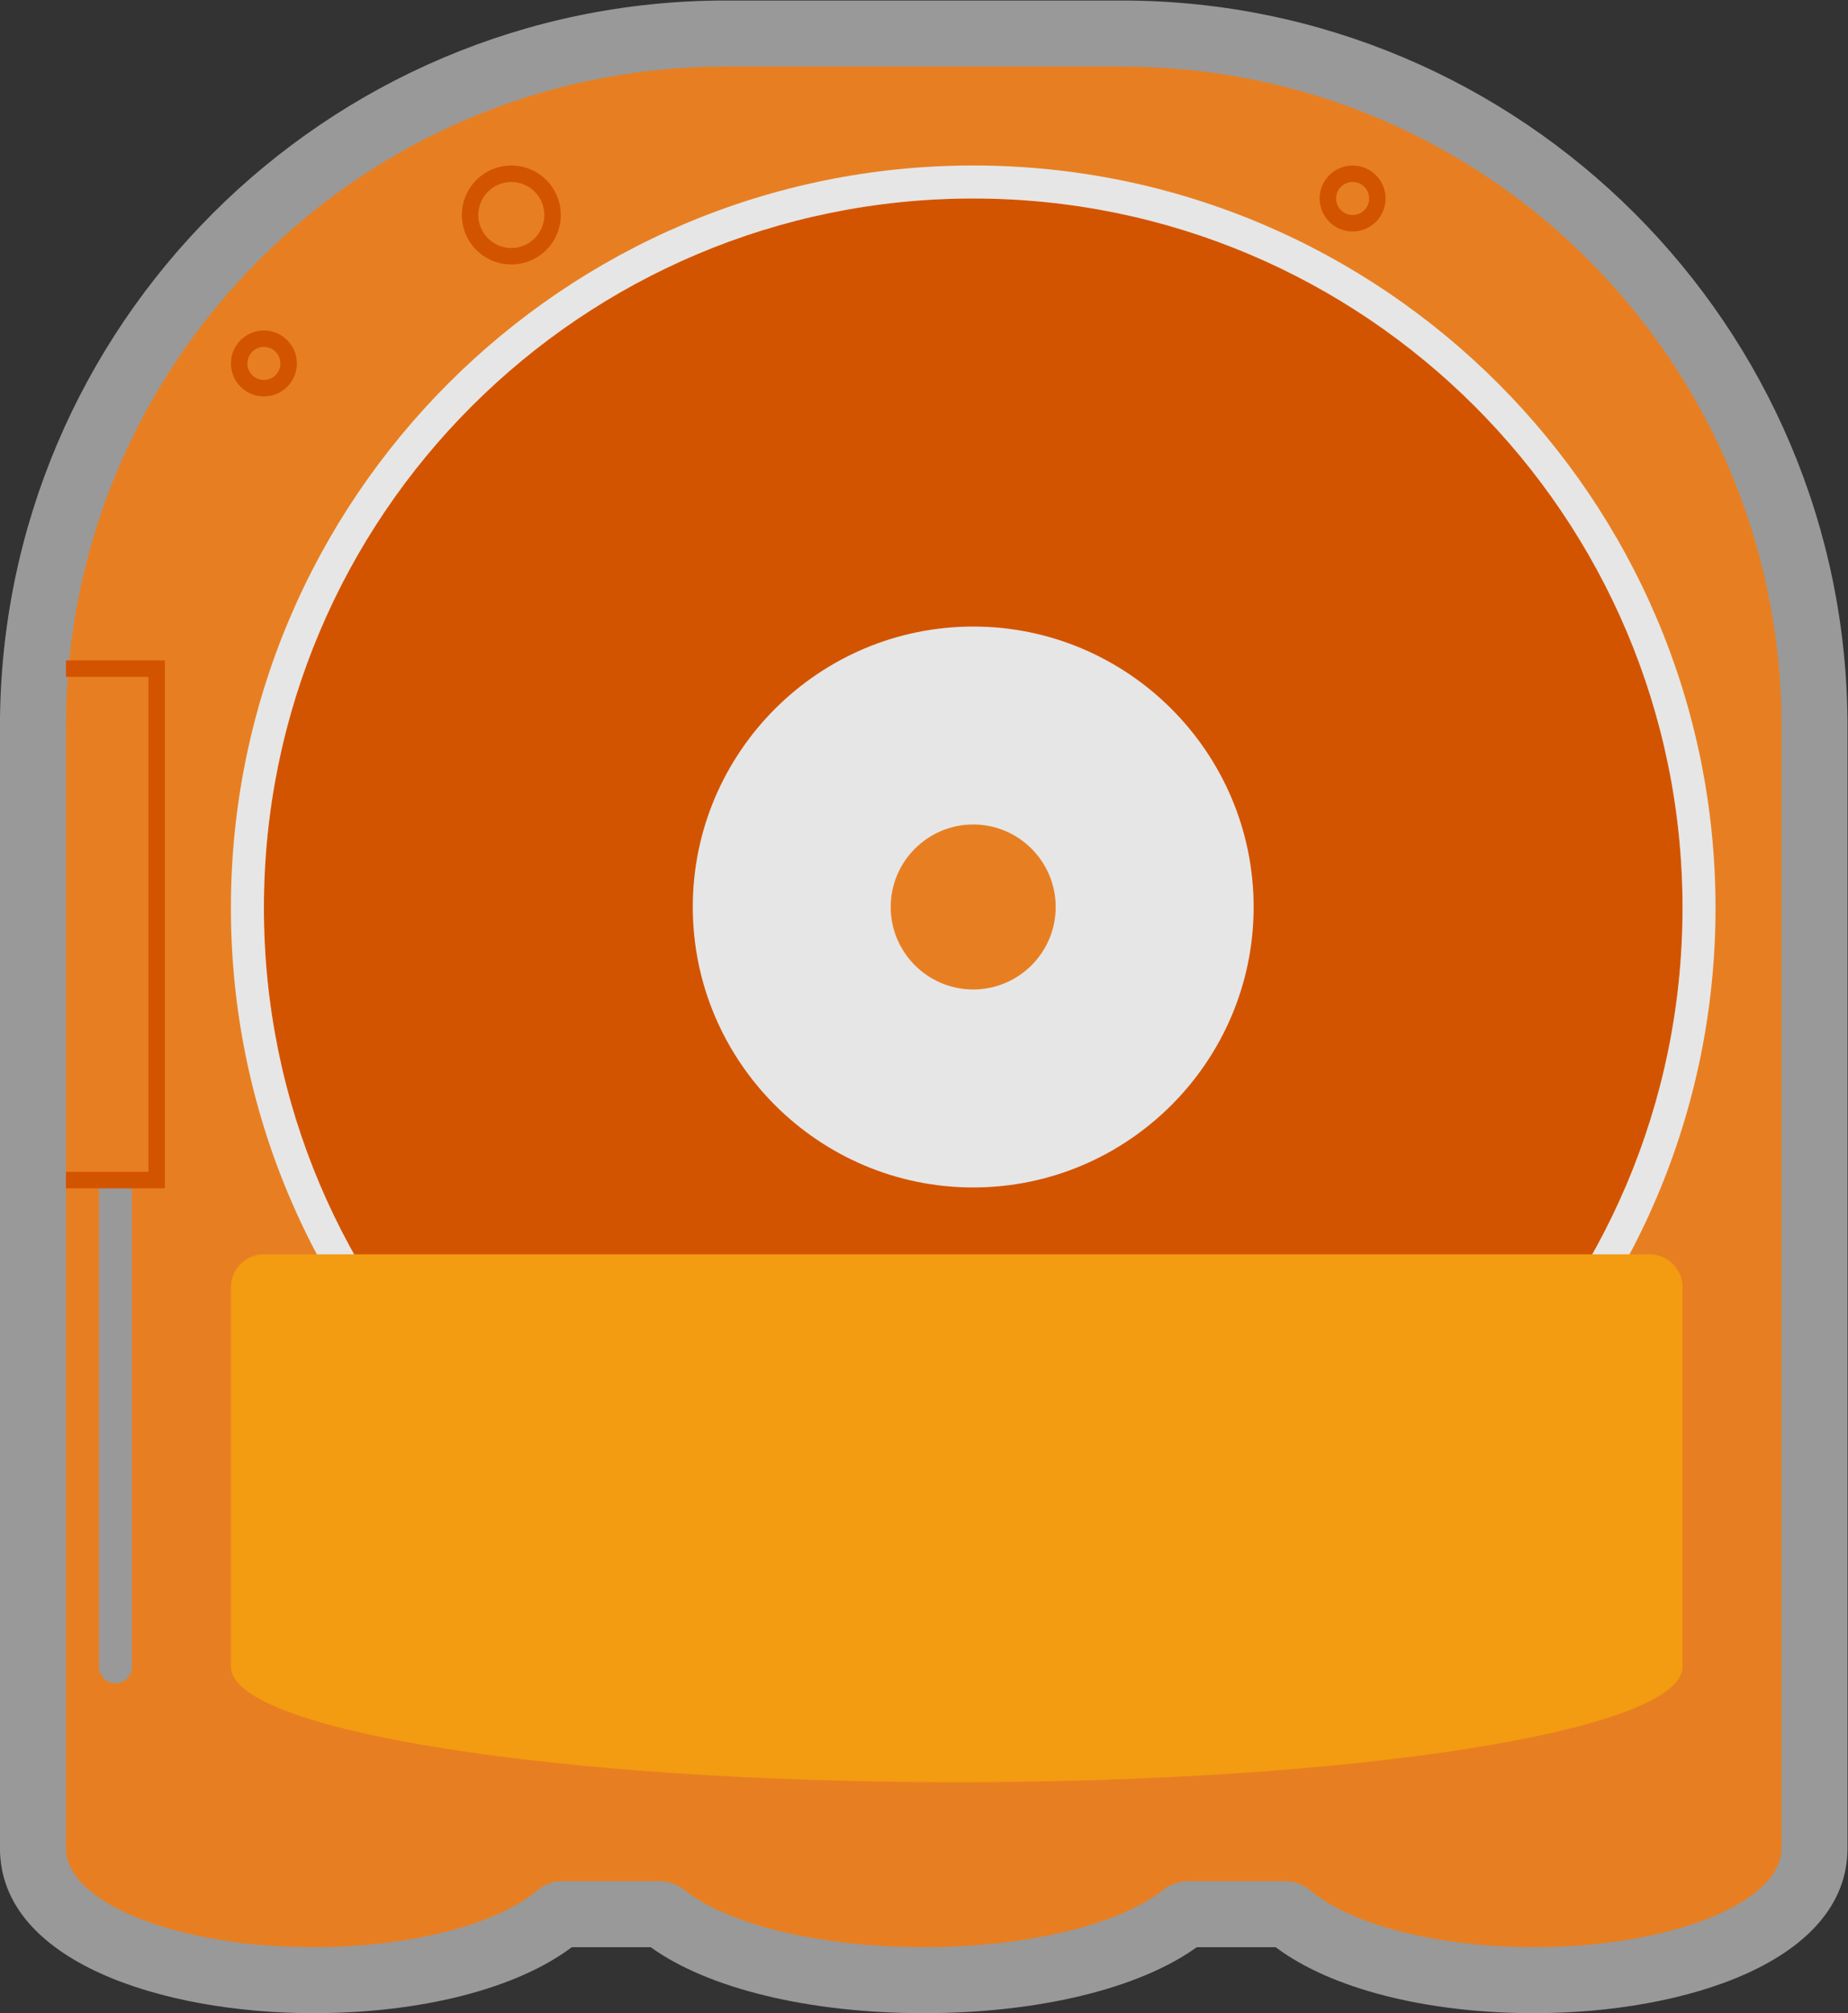 <?xml version="1.0" encoding="UTF-8" standalone="no"?>
<svg
   xmlns:dc="http://purl.org/dc/elements/1.1/"
   xmlns:cc="http://creativecommons.org/ns#"
   xmlns:rdf="http://www.w3.org/1999/02/22-rdf-syntax-ns#"
   xmlns:svg="http://www.w3.org/2000/svg"
   xmlns="http://www.w3.org/2000/svg"
   viewBox="0 0 298.667 325.333"
   height="325.333"
   width="298.667"
   xml:space="preserve"
   id="svg2"
   version="1.1"><rect x="0" y="0" width="298.667" height="325.333" fill="#333333" stroke="none"/><defs
     id="defs6"><clipPath
       id="clipPath18"
       clipPathUnits="userSpaceOnUse"><path
         id="path16"
         d="M 0,256 H 256 V 0 H 0 Z" /></clipPath><clipPath
       id="clipPath26"
       clipPathUnits="userSpaceOnUse"><path
         id="path24"
         d="M 20,252 H 244 V 8 H 20 Z" /></clipPath></defs><g
     transform="matrix(1.333,0,0,-1.333,-26.667,336)"
     id="g10"><g
       id="g12"><g
         clip-path="url(#clipPath18)"
         id="g14"><g
           id="g20"><g
             id="g22" /><g
             id="g34"><g
               style="opacity:0.5"
               id="g32"
               clip-path="url(#clipPath26)"><g
                 id="g30"
                 transform="translate(156,252)"><path
                   id="path28"
                   style="fill:#ffffff;fill-opacity:1;fill-rule:nonzero;stroke:none"
                   d="m 0,0 h -48 c -48.523,0 -88,-39.477 -88,-88 v -124 -12 c 0,-13.741 19.698,-20 38,-20 13.075,0 24.653,2.974 31.332,8 h 9.564 c 6.963,-5.023 19.222,-8 33.104,-8 13.881,0 26.141,2.978 33.104,8 h 9.564 c 6.68,-5.026 18.257,-8 31.332,-8 18.302,0 38,6.259 38,20 v 12 124 C 88,-39.477 48.523,0 0,0" /></g></g></g></g><g
           transform="translate(36,50)"
           id="g36"><path
             id="path38"
             style="fill:#e77f22;fill-opacity:1;fill-rule:nonzero;stroke:none"
             d="m 0,0 c 0,-1.104 -0.896,-2 -2,-2 -1.104,0 -2,0.896 -2,2 V 58 H 0 Z M 120,194 H 72 C 27.817,194 -8,158.183 -8,114 V -10 -22 c 0,-6.627 13.432,-12 30,-12 11.973,0 22.303,2.807 27.114,6.863 0.834,0.704 1.864,1.137 2.955,1.137 h 11.909 c 1.135,0 2.209,-0.432 3.1,-1.136 C 72.209,-31.193 83.228,-34 96,-34 c 12.771,0 23.791,2.807 28.922,6.864 0.891,0.704 1.966,1.136 3.1,1.136 h 11.909 c 1.091,0 2.121,-0.433 2.956,-1.137 4.81,-4.056 15.14,-6.863 27.113,-6.863 16.568,0 30,5.373 30,12 v 12 124 c 0,44.183 -35.817,80 -80,80" /></g><g
           transform="translate(138,109.746)"
           id="g40"><path
             id="path42"
             style="fill:#d35400;fill-opacity:1;fill-rule:nonzero;stroke:none"
             d="m 0,0 c -17.788,0 -32.253,14.47 -32.253,32.254 0,17.784 14.465,32.253 32.253,32.253 17.784,0 32.25,-14.469 32.25,-32.253 C 32.25,14.47 17.784,0 0,0 m 0,118.254 c -47.5,0 -86,-38.503 -86,-86 0,-47.497 38.5,-86 86,-86 47.486,0 86,38.503 86,86 0,47.497 -38.514,86 -86,86" /></g><g
           transform="translate(138,113.746)"
           id="g44"><path
             id="path46"
             style="fill:#e6e6e6;fill-opacity:1;fill-rule:nonzero;stroke:none"
             d="m 0,0 c -15.579,0 -28.253,12.675 -28.253,28.254 0,15.579 12.674,28.253 28.253,28.253 15.577,0 28.25,-12.674 28.25,-28.253 C 28.25,12.675 15.577,0 0,0 m 0,118.254 c -49.626,0 -90,-40.374 -90,-90 0,-49.626 40.374,-90 90,-90 49.626,0 90,40.374 90,90 0,49.626 -40.374,90 -90,90 M 0,-4 C 17.784,-4 32.25,10.47 32.25,28.254 32.25,46.038 17.784,60.507 0,60.507 -17.788,60.507 -32.253,46.038 -32.253,28.254 -32.253,10.47 -17.788,-4 0,-4 m 0,118.254 c 47.486,0 86,-38.503 86,-86 0,-47.497 -38.514,-86 -86,-86 -47.5,0 -86,38.503 -86,86 0,47.497 38.5,86 86,86" /></g><g
           transform="translate(138.002,132.106)"
           id="g48"><path
             id="path50"
             style="fill:#e6e6e6;fill-opacity:1;fill-rule:nonzero;stroke:none"
             d="m 0,0 c -5.513,0 -10.005,4.482 -10.005,9.998 0,5.519 4.492,10.004 10.005,10.004 5.516,0 9.998,-4.485 9.998,-10.004 C 9.998,4.482 5.516,0 0,0 m 0.001,43.998 c -18.748,0 -34.003,-15.265 -34.003,-34 0,-18.737 15.255,-34 34.003,-34 18.728,0 33.997,15.263 33.997,34 0,18.735 -15.269,34 -33.997,34" /></g><g
           transform="translate(224,96)"
           id="g52"><path
             id="path54"
             style="fill:#f39b11;fill-opacity:1;fill-rule:nonzero;stroke:none"
             d="m 0,0 c 0,2.209 -1.791,4 -4,4 h -168 c -2.209,0 -4,-1.791 -4,-4 v -46 c 0,-7.732 39.399,-14 88,-14 48.602,0 88,6.268 88,14 z" /></g><g
           transform="translate(28,172)"
           id="g56"><path
             id="path58"
             style="fill:#d35400;fill-opacity:1;fill-rule:nonzero;stroke:none"
             d="M 0,0 V -2 H 10 V -62 H 0 v -2 H 12 V 0 Z" /></g><g
           transform="translate(52,212)"
           id="g60"><path
             id="path62"
             style="fill:#d35400;fill-opacity:1;fill-rule:nonzero;stroke:none"
             d="m 0,0 c -2.209,0 -4,-1.791 -4,-4 0,-2.209 1.791,-4 4,-4 2.209,0 4,1.791 4,4 0,2.209 -1.791,4 -4,4 m 0,-2 c 1.103,0 2,-0.897 2,-2 0,-1.103 -0.897,-2 -2,-2 -1.103,0 -2,0.897 -2,2 0,1.103 0.897,2 2,2" /></g><g
           transform="translate(82,232)"
           id="g64"><path
             id="path66"
             style="fill:#d35400;fill-opacity:1;fill-rule:nonzero;stroke:none"
             d="m 0,0 c -3.313,0 -6,-2.687 -6,-6 0,-3.313 2.687,-6 6,-6 3.313,0 6,2.687 6,6 0,3.313 -2.687,6 -6,6 m 0,-2 c 2.206,0 4,-1.794 4,-4 0,-2.206 -1.794,-4 -4,-4 -2.206,0 -4,1.794 -4,4 0,2.206 1.794,4 4,4" /></g><g
           transform="translate(184,232)"
           id="g68"><path
             id="path70"
             style="fill:#d35400;fill-opacity:1;fill-rule:nonzero;stroke:none"
             d="m 0,0 c -2.209,0 -4,-1.791 -4,-4 0,-2.209 1.791,-4 4,-4 2.209,0 4,1.791 4,4 0,2.209 -1.791,4 -4,4 m 0,-2 c 1.103,0 2,-0.897 2,-2 0,-1.103 -0.897,-2 -2,-2 -1.103,0 -2,0.897 -2,2 0,1.103 0.897,2 2,2" /></g></g></g></g></svg>
